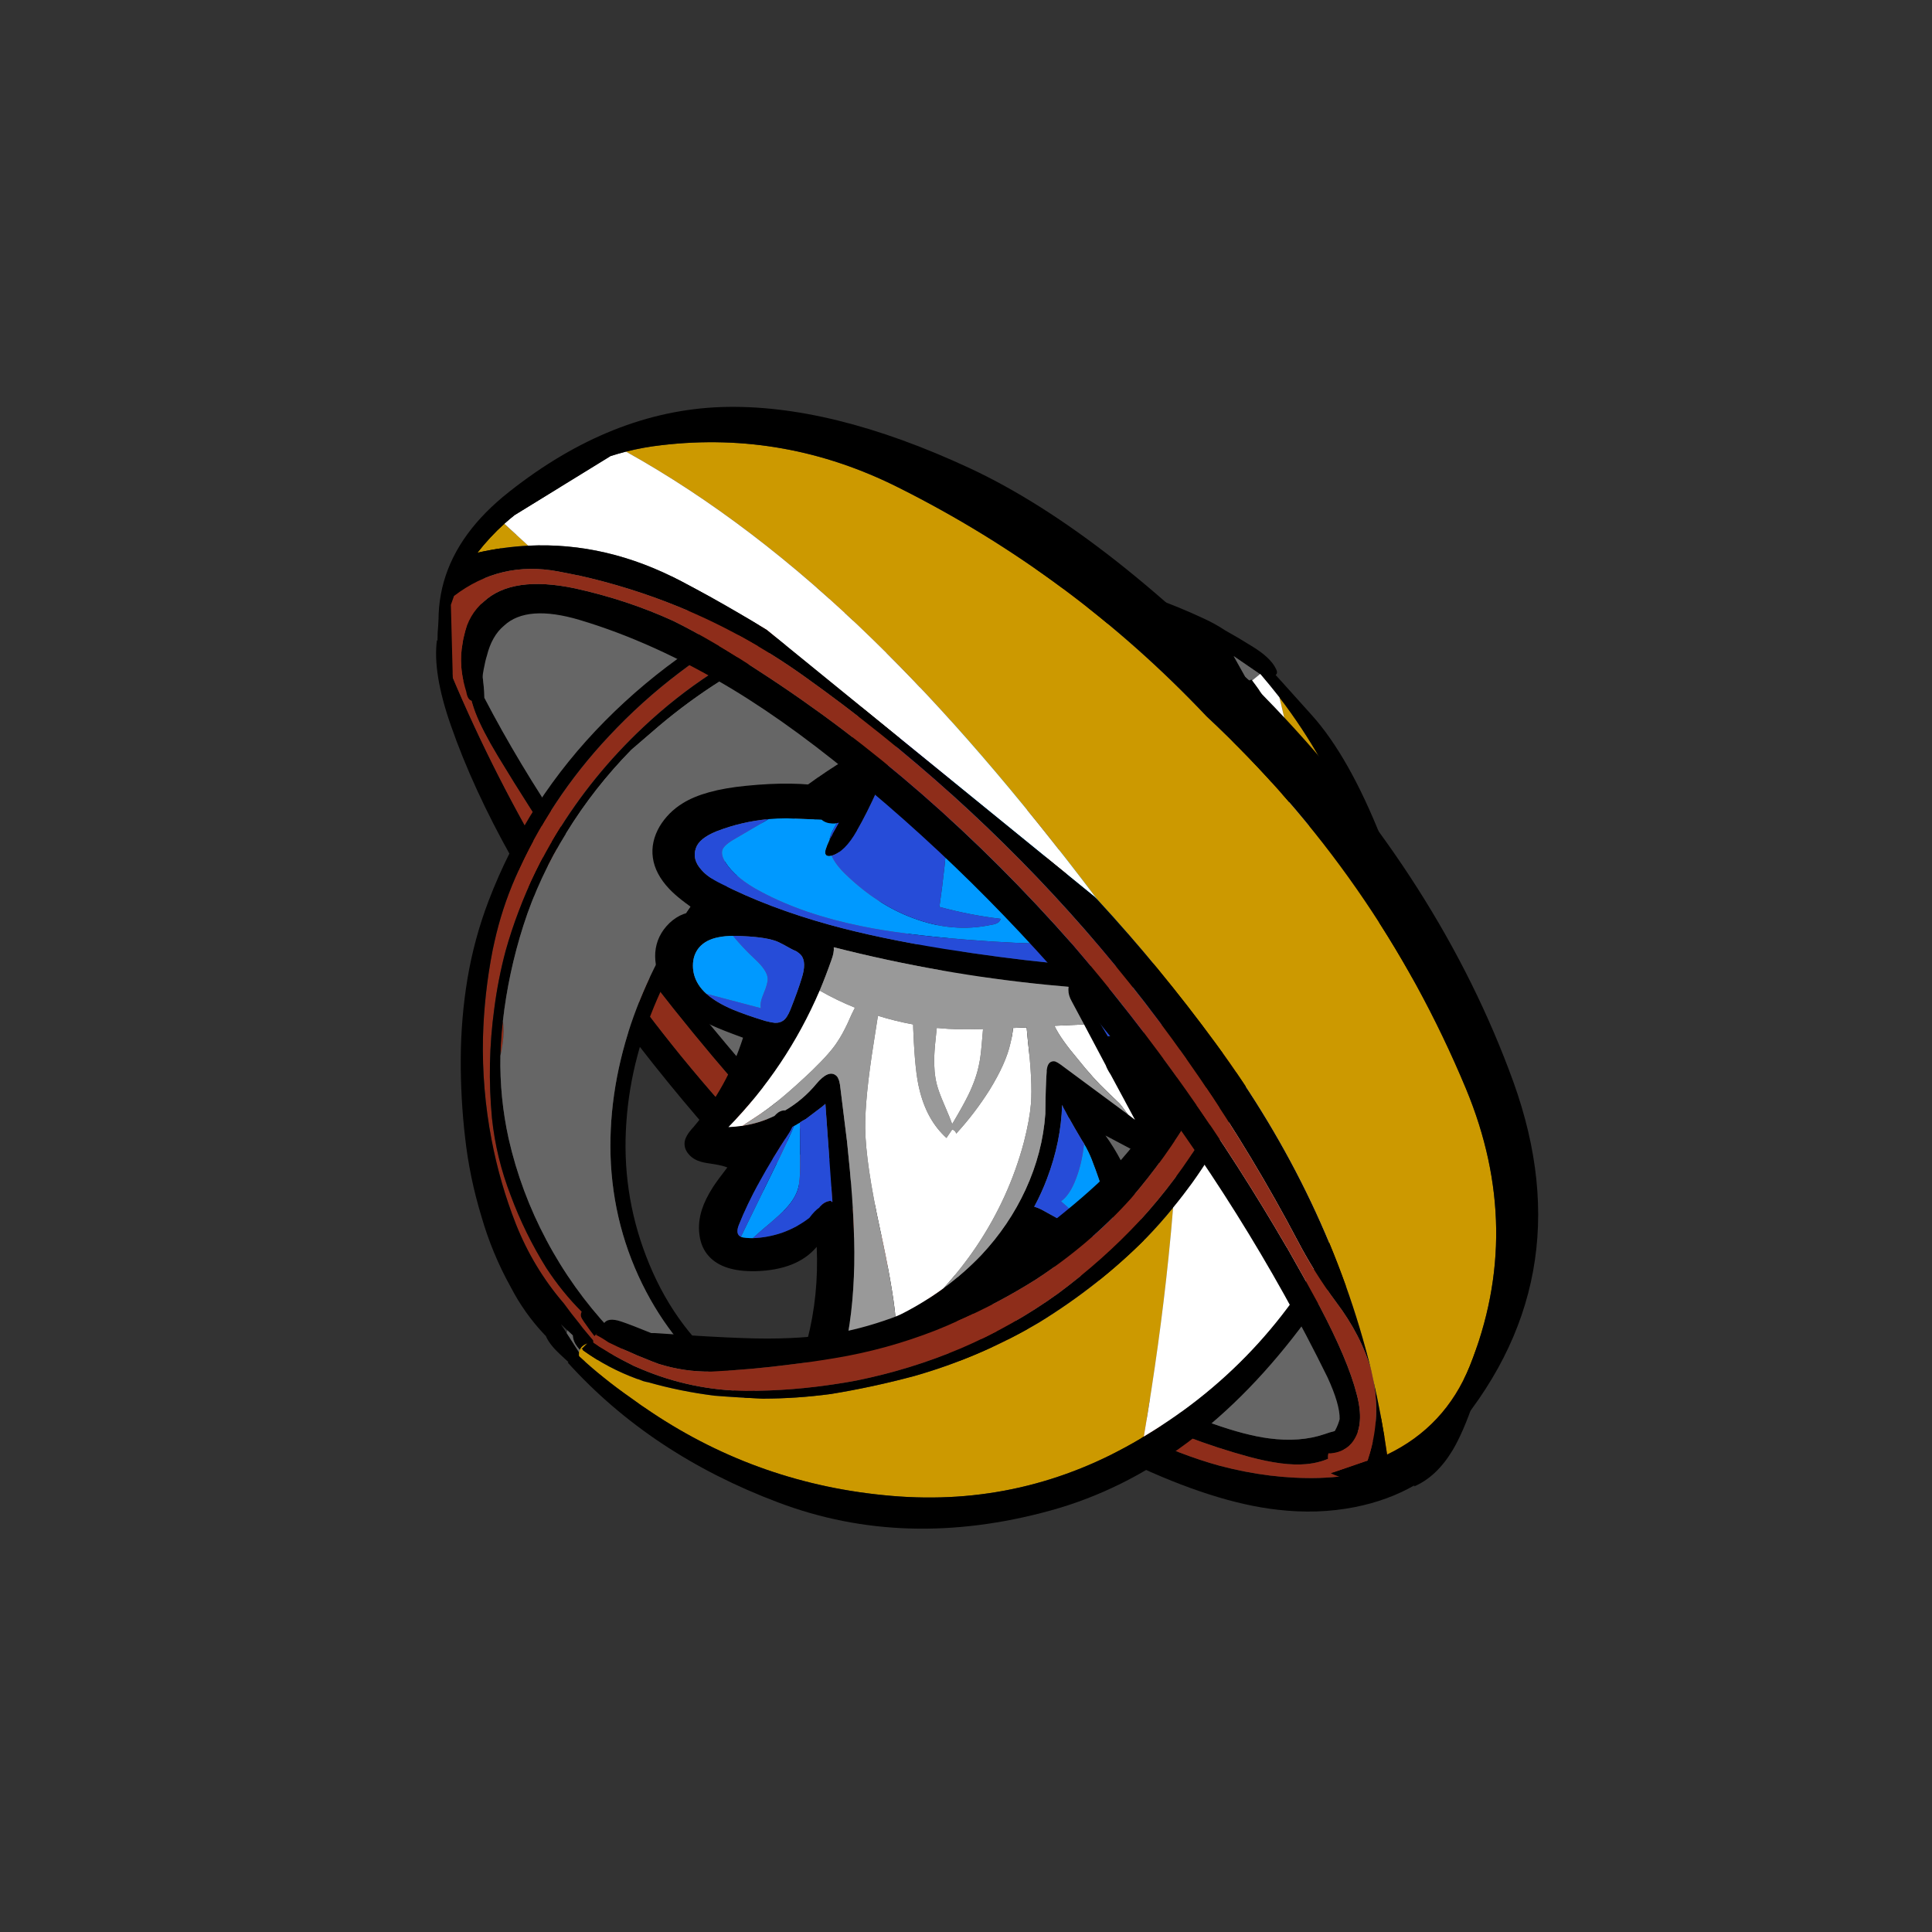 
<svg xmlns="http://www.w3.org/2000/svg" version="1.1" xmlns:xlink="http://www.w3.org/1999/xlink" preserveAspectRatio="none" x="0px" y="0px" width="250px" height="250px" viewBox="0 0 250 250">
<rect x="0" y="0" width="250" height="250" fill="#333333" stroke="none"/>
<defs>
<g id="orbital_back_3_Layer0_0_FILL">
<path fill="#000000" stroke="none" d="
M 94.7 18.45
Q 91.45 11.7 87.85 8.95 87.9 9.05 87.9 9.1 84.65 5.85 80.3 4.05 74.6 1.7 69 2.7 63.2 3.75 59.05 8.25 54.75 12.8 54.5 18.55 54.4 21.3 55.35 24.8 55.7 26.05 57.3 30.85 68.2 62.25 67.4 99.25 66.65 132.5 56.6 168.25 55.7 171.7 55.6 173.6 55.45 176.6 56.9 178.45 57.6 179.4 58.85 180.15 59.5 180.55 61.15 181.35 65.4 183.45 68.2 184.15 72.3 185.15 75.35 183.9
L 75.15 183.85
Q 79.2 182.75 83 180.2 87.25 177.35 90.65 173.05 96 166.35 100.25 154.45 114.55 113.85 106.45 60.4 102.65 34.85 94.7 18.45
M 91.15 19.65
Q 89.9 16.85 88.05 15.2 86 12.75 83 9.7 82.5 9.2 82.05 8.7 85.8 10.55 89.65 13.75 89.75 13.7 89.8 13.7 101.2 41.7 104.35 72.3 107.7 105.5 100.9 137.65 97.45 153.7 92 163.25 88.4 169.45 83.6 174 78.35 178.9 72.25 181.25 71.05 181.7 70.6 182.3
L 63.5 179.8
Q 61.55 179.1 60.55 178.55 59.05 177.65 58.45 176.35 58.05 175.45 58.05 174.3 59.5 175.1 61.5 175.65 62.85 175.95 65.3 176.3 69.4 176.9 71.5 176.65 75.2 176.2 77.05 174 77.25 173.9 77.25 173.7 78.65 173.75 80.1 173.3 81.95 172.75 83.55 171.4 85.85 169.5 88.3 165.25 97.05 150 100.35 129.8 103.1 113.15 102.35 91.85 101.25 58.75 93.15 25.9 92.15 21.9 91.15 19.65
M 87.7 17.75
Q 88.3 18.5 88.85 19.05 91.85 28.55 94 39.65 96.2 50.7 97.85 65.35 101 93.5 99.7 112.75 97.95 138.75 88.6 158.6 86.6 162.8 84.65 165.35 82.05 168.75 78.9 170.3 76.1 171.6 76.1 173 75.95 173.05 75.65 173.15 72.15 174.8 67.45 174.3 63.95 173.9 59.35 172.25 58.85 172.05 58.5 172 58.65 171.4 58.9 170.65 68.45 141.75 70.55 111.6 72.75 81 67.1 51.65 65 40.75 62.2 33.55 59.25 25.8 58.85 24.2 57.4 18.8 58.85 14.85 60.35 10.75 64.65 8.35 68.75 6.05 73.45 6.35 74.8 6.4 76.15 6.7 82.65 11.35 87.7 17.75 Z"/>

<path fill="#666666" stroke="none" d="
M 88.85 19.05
Q 88.3 18.5 87.7 17.75 82.65 11.35 76.15 6.7 74.8 6.4 73.45 6.35 68.75 6.05 64.65 8.35 60.35 10.75 58.85 14.85 57.4 18.8 58.85 24.2 59.25 25.8 62.2 33.55 65 40.75 67.1 51.65 72.75 81 70.55 111.6 68.45 141.75 58.9 170.65 58.65 171.4 58.5 172 58.85 172.05 59.35 172.25 63.95 173.9 67.45 174.3 72.15 174.8 75.65 173.15 75.95 173.05 76.1 173 76.1 171.6 78.9 170.3 82.05 168.75 84.65 165.35 86.6 162.8 88.6 158.6 97.95 138.75 99.7 112.75 101 93.5 97.85 65.35 96.2 50.7 94 39.65 91.85 28.55 88.85 19.05 Z"/>

<path fill="#8E2D1A" stroke="none" d="
M 88.05 15.2
Q 89.9 16.85 91.15 19.65 92.15 21.9 93.15 25.9 101.25 58.75 102.35 91.85 103.1 113.15 100.35 129.8 97.05 150 88.3 165.25 85.85 169.5 83.55 171.4 81.95 172.75 80.1 173.3 78.65 173.75 77.25 173.7 77.25 173.9 77.05 174 75.2 176.2 71.5 176.65 69.4 176.9 65.3 176.3 62.85 175.95 61.5 175.65 59.5 175.1 58.05 174.3 58.05 175.45 58.45 176.35 59.05 177.65 60.55 178.55 61.55 179.1 63.5 179.8
L 70.6 182.3
Q 71.05 181.7 72.25 181.25 78.35 178.9 83.6 174 88.4 169.45 92 163.25 97.45 153.7 100.9 137.65 107.7 105.5 104.35 72.3 101.2 41.7 89.8 13.7 89.75 13.7 89.65 13.75 85.8 10.55 82.05 8.7 82.5 9.2 83 9.7 86 12.75 88.05 15.2 Z"/>
</g>

<g id="orbital_back_0_Layer0_0_FILL">
<path fill="#8E2D1A" stroke="none" d="
M 26.55 147.8
Q 26.39 147.661 25.85 147.25 26.446 148.022 27.05 148.75 28.511 150.494 30.05 152.1 29.75 151.633 29.5 151.25 27.95 149 26.55 147.8
M 81.55 10.45
Q 82.25 10 82.35 9.05 82.41 8.511 82.25 8.05 82.15 7.73 81.95 7.45 81.726 7.107 81.35 6.8 81.167 7.15 80.6 7.15 80.3 7.15 79.65 6.9 79.6 6.9 79.5 6.9 79.2 7.25 78.35 7.25
L 74.9 7.2
Q 74.056 7.277 73.2 7.35 71.485 7.563 69.75 7.8 66.883 8.241 64.05 8.85 57.25 10.15 51 13.05 43.45 16.45 36.85 21.75 29.15 27.8 22.95 35.4 17.7 41.8 13.65 48.95 9.75 55.8 7.05 63.4 4.45 70.8 3.4 78.7 2.2 87.35 2.5 96.2 3 112.25 8.75 126.9 11.032 132.716 14.4 138 14.79 138.635 15.2 139.25 19.8 146.1 25.4 152 31.95 158.85 39.9 164.25 46.7 168.85 54.05 172.05 62.05 175.5 70.65 176.15 72.98 176.519 75.3 176.75 75.867 176.845 76.4 176.9 78.563 177.115 80.75 177.25 80.799 177.247 80.85 177.25 81.55 177.25 81.9 177.4 82.108 177.483 82.25 177.6 82.303 177.618 82.35 177.6 83.2 177.25 83.7 176.65 83.82 176.486 83.9 176.3 84.131 175.84 83.9 175.4 83.886 175.459 83.85 175.5 83.2 176.15 82.1 176.3 80.7 176.6 78.85 176.4 77.85 176.3 75.65 175.9 75 175.8 74.6 175.6 74.15 175.25 74.1 174.9 68.95 174.9 63.7 173.8 56.4 172.1 49.65 169 42.85 166 37.1 161.35 29.25 154.85 23.1 146.75 19.765 142.429 17.05 137.75 15.146 134.37 13.55 130.8 10.3 123.6 8.45 116 5.4 103.6 5.8 90.55 6.3 74.2 12.4 59.15 15.4 51.85 19.65 45.1 24.8 36.95 31.5 30.05 42.1 19.1 56.05 12.9 62.8 9.85 70.2 9.1 71.547 8.925 72.9 8.8 75.415 8.6 77.95 8.6 79.25 9 80.6 9.45
L 80.3 10.75
Q 81.176 10.712 81.55 10.45 Z"/>

<path fill="#000000" stroke="none" d="
M 80.3 10.9
L 80.3 10.75 80.6 9.45
Q 79.25 9 77.95 8.6 75.415 8.6 72.9 8.8 71.547 8.925 70.2 9.1 62.8 9.85 56.05 12.9 42.1 19.1 31.5 30.05 24.8 36.95 19.65 45.1 15.4 51.85 12.4 59.15 6.3 74.2 5.8 90.55 5.4 103.6 8.45 116 10.3 123.6 13.55 130.8 15.146 134.37 17.05 137.75 19.765 142.429 23.1 146.75 29.25 154.85 37.1 161.35 42.85 166 49.65 169 56.4 172.1 63.7 173.8 68.95 174.9 74.1 174.9 74.15 175.25 74.6 175.6 75 175.8 75.65 175.9 77.85 176.3 78.85 176.4 80.7 176.6 82.1 176.3 83.2 176.15 83.85 175.5 83.886 175.459 83.9 175.4 84.205 175.049 84.25 174.6 84.3 174.05 83.95 173.7 83.55 173.2 82.6 173.3
L 81.25 173.65
Q 80.9 173.75 80.4 173.8
L 80.15 173.5
Q 69.85 173.15 60.1 170.15 50.45 167.2 41.95 161.85 35.414 157.673 30.05 152.1 28.511 150.494 27.05 148.75 26.446 148.022 25.85 147.25 20.258 140.244 16.05 132.1 11.75 123.75 9.55 114.35 7.3 104.95 7.2 95.05 7.45 91.7 7.7 88.4 8.9 74.05 14 60.6 17.75 50.8 23.75 42.2 30.3 32.8 38.95 25.45 43.75 21.35 49.25 18.3 54.95 15.2 61.15 13.35 64.2 12.4 67.35 11.85 73.85 10.7 80.3 10.9
M 81.35 6.8
Q 81.421 6.745 81.45 6.65 81.65 6.25 81.3 5.7 80.75 5.1 78.9 5.1 78.95 5.35 78.6 5.35
L 77.85 5.4 73.6 4.2 79.75 3.05 83.3 2.45
Q 82.05 2.1 80.75 1.85 80.85 1.85 80.9 1.8 81.55 1.6 81.55 1.15 81.6 0.6 80.8 0.35 78.6 -0.45 74.6 0.55 71.75 1.2 69.15 1.95 66.9 2.4 64.65 3.25 55.3 6.65 46.65 11.8 38.1 16.8 30.7 23.4 23.2 30.2 17.2 38.4 11.35 46.45 7.5 55.6 3.6 64.75 1.8 74.6 -0.05 84.6 0 94.75 0.05 104.85 2.1 114.55 4.2 124.3 8.3 133.45 11.35 140.25 15.7 146.35 20 152.35 25.25 157.65 30.5 162.95 36.2 167.45 41.9 172 48.45 175.5 54.75 179 61.6 180.95 66.8 182.6 72.2 182.75 72.35 182.75 72.55 182.75 73.55 183.15 74.85 183.25 75.85 183.35 77.8 183.25 79.75 183.15 80.7 183.2 81.9 183.3 82.3 183.15 82.7 183 82.95 182.6 83.2 182.2 83 181.85 82.8 181.55 82.2 181.35 82.3 181.35 82.4 181.3
L 82.05 181.2 74.9 179.65 73 179.25 74.65 179.2 76 179.15
Q 76.85 179.9 78.05 180.05 79.15 180.2 80.55 180 81.95 179.8 82.35 179.3 82.7 178.85 82.55 178.2 82.463 177.85 82.25 177.6 82.108 177.483 81.9 177.4 81.55 177.25 80.85 177.25 80.799 177.247 80.75 177.25 78.563 177.115 76.4 176.9 75.867 176.845 75.3 176.75 72.98 176.519 70.65 176.15 62.05 175.5 54.05 172.05 46.7 168.85 39.9 164.25 31.95 158.85 25.4 152 19.8 146.1 15.2 139.25 14.79 138.635 14.4 138 11.032 132.716 8.75 126.9 3 112.25 2.5 96.2 2.2 87.35 3.4 78.7 4.45 70.8 7.05 63.4 9.75 55.8 13.65 48.95 17.7 41.8 22.95 35.4 29.15 27.8 36.85 21.75 43.45 16.45 51 13.05 57.25 10.15 64.05 8.85 66.883 8.241 69.75 7.8 71.485 7.563 73.2 7.35 74.056 7.277 74.9 7.2
L 78.35 7.25
Q 79.2 7.25 79.5 6.9 79.6 6.9 79.65 6.9 80.3 7.15 80.6 7.15 81.167 7.15 81.35 6.8
M 103.8 15.6
Q 104.871 15.591 105.95 15.6 104.336 12.752 98.9 12.95 98.601 12.98 98.3 13 82.7 14.05 68.65 22.85 54.95 31.45 46.3 45.05 38 58.15 35.15 74.4 32.4 89.95 35.05 105.95 37.3 119.45 43 131 49.15 143.3 58.6 151.8 68.65 160.75 81.5 164.35 93.501 167.664 104.7 165.3 106.005 165.05 107.3 164.7 109.019 164.19 109.9 163.45 110.715 162.81 110.9 162 103.5 163.2 99.75 163.55 87.45 164.7 75.25 159.25 63.55 154.05 55.1 144.25 47.1 135.05 42.5 122.6 38.25 111.05 37.4 97.9 36.85 89.3 37.65 81.35 39.35 63.6 46.95 49.95 55.65 34.3 71.85 24.85 87.029 16.015 103.8 15.6 Z"/>

<path fill="#666666" stroke="none" d="
M 103.8 15.6
Q 103.943 15.673 104.05 15.7 105.1 16.05 105.9 15.7 106.35 15.5 106.6 15.1 106.85 14.65 106.8 14.2 106.75 13.5 105.7 12.75
L 103.25 10.95
Q 101.95 9.95 101.35 9.65 100.1 8.85 98.45 8.2 94.4 6.45 89.55 5 84.335 3.479 79.75 3.05
L 73.6 4.2 77.85 5.4 78.6 5.35
Q 78.95 5.35 78.9 5.1 80.75 5.1 81.3 5.7 81.65 6.25 81.45 6.65 81.421 6.745 81.35 6.8 81.726 7.107 81.95 7.45 82.15 7.73 82.25 8.05 82.41 8.511 82.35 9.05 82.25 10 81.55 10.45 81.176 10.712 80.3 10.75
L 80.3 10.9
Q 73.85 10.7 67.35 11.85 64.2 12.4 61.15 13.35 54.95 15.2 49.25 18.3 43.75 21.35 38.95 25.45 30.3 32.8 23.75 42.2 17.75 50.8 14 60.6 8.9 74.05 7.7 88.4 7.45 91.7 7.2 95.05 7.3 104.95 9.55 114.35 11.75 123.75 16.05 132.1 20.258 140.244 25.85 147.25 26.39 147.661 26.55 147.8 27.95 149 29.5 151.25 29.75 151.633 30.05 152.1 35.414 157.673 41.95 161.85 50.45 167.2 60.1 170.15 69.85 173.15 80.15 173.5
L 80.4 173.8
Q 80.9 173.75 81.25 173.65
L 82.6 173.3
Q 83.55 173.2 83.95 173.7 84.3 174.05 84.25 174.6 84.205 175.049 83.9 175.4 84.131 175.84 83.9 176.3 83.82 176.486 83.7 176.65 83.2 177.25 82.35 177.6 82.303 177.618 82.25 177.6 82.463 177.85 82.55 178.2 82.7 178.85 82.35 179.3 81.95 179.8 80.55 180 79.15 180.2 78.05 180.05 76.85 179.9 76 179.15
L 74.65 179.2
Q 74.755 179.422 74.9 179.65
L 82.05 181.2
Q 85.634 180.512 87 180.15 97.4 177.4 105.65 171 108.25 169 109.65 167.1 110.7 165.7 110.5 164.55 110.359 163.871 109.9 163.45 109.019 164.19 107.3 164.7 106.005 165.05 104.7 165.3 93.501 167.664 81.5 164.35 68.65 160.75 58.6 151.8 49.15 143.3 43 131 37.3 119.45 35.05 105.95 32.4 89.95 35.15 74.4 38 58.15 46.3 45.05 54.95 31.45 68.65 22.85 82.7 14.05 98.3 13 98.601 12.98 98.9 12.95 104.336 12.752 105.95 15.6 104.871 15.591 103.8 15.6 Z"/>
</g>

<g id="Wizard_0_Layer0_0_FILL">
<path fill="#000000" stroke="none" d="
M 88.8 31.35
Q 88.95 30.2 87.5 28.55 83.5 24.3 75.6 17.95
L 66.45 10.4
Q 63.55 8.1 62.6 7.45 62.15 7.15 59.95 5.75 58.35 4.7 57.4 3.9 56.8 3.4 55.75 2.35 54.75 1.45 53.95 0.95 52.95 0.25 51.85 0.05 50.6 -0.15 49.65 0.3 48.35 0.9 47.1 3.45
L 44 9.55
Q 39.05 19.15 37.5 24.6 36.15 29.25 35.7 30.3 34.75 32.45 32.5 35.35 32.35 35.55 32.2 35.75 26.25 34.65 17.3 35.55 9.6 36.3 5.65 38.75 2.95 40.4 1.35 43.05 -0.3 45.9 0.1 48.8 0.5 51.8 3.15 54.6 4.95 56.5 8.6 58.9 5.65 58.55 3.15 60.9 0.8 63.2 0.55 66.3 0.35 69.2 1.9 72.1 3.35 74.7 5.85 76.7 8 78.4 11.05 79.8 12.9 80.65 16.75 82.05 13.85 91.15 7.6 98.55 6 100.25 5.95 101.5 5.9 102.7 6.85 103.7 7.7 104.6 9 104.95 9.65 105.15 11.45 105.4 13 105.65 13.85 106 11.95 108.45 11.15 109.7 9.75 111.9 9.15 113.8 8.4 116.15 8.7 118.4 9 120.85 10.5 122.45 13.1 125.25 19 125.15 26.75 124.95 30.35 120.65 30.75 129.6 28.6 137.9 27.6 141.9 29.4 143 30.3 143.6 32.6 143.2 39.15 141.95 42.65 140.95 48.1 139.4 52.1 137.1 57.05 134.25 61.85 128.95 64.2 126.4 67.95 121.5 68.3 121.6 68.8 121.75 69.8 122.05 71.15 122.8
L 73.45 124
Q 76.25 125.4 82.75 126.85 84.75 127.25 85.9 127.25 87.6 127.2 88.75 126.45 91.05 124.8 90.75 120.05 90.05 109.05 83.65 100.1
L 90.65 103.8
Q 93.3 105.3 94.7 104.3 95.8 103.5 95.7 101.2 95.45 94.5 91.25 89.45 90.3 88.3 90.65 87.65 90.8 87.2 91.85 86.85 97.35 85.15 99.95 82.15 101.6 80.3 102.15 77.95 102.7 75.45 101.8 73.4 104.75 71.65 106.15 70.35 108.3 68.4 108.75 66.1 109.45 62.65 105.95 57.65 103.85 54.7 101.95 52.9 99.05 50.15 94.5 48.1 91.6 46.8 86 45.05
L 77.05 42.15
Q 76.95 42 76.9 41.9 74.25 37.25 72.55 31.95
L 84 33.35
Q 85.95 33.55 86.9 33.3 88.65 32.85 88.8 31.35
M 99.95 60.8
Q 100.1 61 100.25 61.2 100.6 61.55 100.9 61.95 102.4 63.8 101.8 65.05 101.45 65.75 99.95 66.4 98.05 67.1 96 67.65 95.9 67.65 95.8 67.7 91.65 68.65 86.8 68.85 81.5 69.05 73.25 68.2 64.7 67.35 53.85 65.65 41.75 63.7 32.7 61.2 21.5 58.1 12.65 53.6 10.2 52.4 9.1 51.1 7.3 49.15 8.05 47.05 8.65 45.25 11.85 43.95 16.5 42.15 21.45 41.7 23.1 41.55 24.8 41.55 28.2 41.7 29.9 41.75 30.6 41.75 31.25 41.8 32 42.45 33.15 42.5 33.6 42.55 34.05 42.45 34.25 42.4 34.45 42.35 34 43.15 33.3 44.4 33.25 44.5 33.25 44.55 33.1 44.8 33 45
L 32.9 45.15
Q 32.8 45.35 32.7 45.6
L 32.7 45.55
Q 32.25 46.5 32 47.3 31.8 48 32.05 48.3 32.35 48.65 33.1 48.45 35.55 47.75 37.75 43.85 39.6 40.65 41.55 36.3 42.45 34.35 44.9 28.5
L 53.1 8.45
Q 58.45 12.65 64 16.65 70.1 21 76.5 25.05 77.3 25.7 78.05 26.3
L 68.7 24.6
Q 66.25 24.2 65.45 25.1 64.7 25.85 64.95 27.15 65.1 28.05 65.8 29.5 66.75 31.55 67.7 34.9 69.1 39.8 69.3 40.4 70.15 43.25 72.4 48.25
L 74.65 53.4
Q 74.95 54.15 75.4 54.55 76 55.05 76.5 54.75 77.25 54.4 76.8 52.8
L 74.9 46.75
Q 75.8 47.4 76.65 47.15 85.95 51 87.5 51.8
L 87.55 51.8
Q 88.6 52.3 89.6 52.9 96.05 56.4 99.95 60.8
M 86.45 72.9
Q 88.8 72.8 91.05 72.6 93.35 73.3 95.65 74.5 96.75 75.05 96.85 75.7 97 76.2 96.55 77.05 96.55 77.1 96.5 77.15 95.5 78.85 93.5 79.95 91.7 80.95 89.5 81.25 88.8 81.35 86.2 81.55 85 81.65 84.1 81.8 81.4 77.2 78.4 72.75 81.95 72.95 84.9 72.95 85.7 72.95 86.45 72.9
M 89.1 97.2
L 87.85 96.25 75.35 87
Q 74.8 86.6 74.4 86.45 74.25 86.4 74.15 86.4 73.9 86.4 73.75 86.45 72.9 86.7 72.8 88.25 72.6 90.85 72.55 96.1 72.05 103.25 68.9 110.1 65.85 116.7 60.75 122.15 57.55 125.5 53.75 128.3 49.65 131.3 44.9 133.6 40.75 135.6 36.15 137.1 36.1 137.1 36.05 137.1 36.05 136.95 36.1 136.85 37.5 128.9 37.25 119.2 37.1 112 35.95 101.25
L 34.65 90.75
Q 34.55 90.05 34.35 89.65 34.2 89.25 33.95 89.05 32.55 87.85 30.25 90.6 27.85 93.5 24.55 95.45 23.85 95.45 23.25 95.85 22.9 96.1 22.55 96.5 19.7 97.85 16.7 98.3 15.4 98.5 14.05 98.55 24.8 87.55 30.9 73.35 32.05 70.6 33.05 67.75 33.6 66.3 33.5 65.35 53.15 70.35 73 72.3 75 72.5 76.85 72.65 76.8 72.9 76.8 73.2 76.8 74.25 77.4 75.3
L 79.7 79.6 83.65 87.05
Q 83.7 87.1 83.7 87.15 84 87.95 84.6 88.85
L 89.1 97.2
M 27.45 66.8
Q 28.55 68.1 27.55 71.15 26.85 73.45 25.5 76.85 24.85 78.45 24.15 78.9 23.5 79.35 22.6 79.3 22 79.25 20.85 78.95 17.25 77.85 14.85 76.85 11.793 75.549 10 73.95 9.077 73.127 8.5 72.2 7.5 70.6 7.5 68.75 7.5 66.8 8.6 65.45 9.85 63.95 12.25 63.5 13.329 63.271 14.9 63.25 15.731 63.248 16.7 63.3 21.35 63.5 23.3 64.4 24.05 64.75 25.55 65.6 25.9 65.8 26.6 66.1 27.15 66.45 27.45 66.8
M 25.9 98.5
Q 26 98.4 26.15 98.35 26.7 98.05 27.25 97.75
L 27.25 97.7
Q 27.75 97.35 28.35 97.05
L 31.45 94.7
Q 31.5 94.65 31.55 94.6 31.65 94.5 31.8 94.4 31.9 94.3 31.95 94.25
L 33.25 112.35 33.15 112.35
Q 32.95 112.25 33.05 112.15 31.8 112.2 30.9 113.3 30.85 113.35 30.85 113.4 30 113.95 29 115.3 26.75 117.05 23.95 118.05 21.3 118.95 18.55 119.05 17.95 119.05 17.35 119 16.7 118.95 16.35 118.8 16.2 118.7 16.1 118.65 16.05 118.6 16 118.55
L 15.95 118.5
Q 15.45 117.9 16 116.55 18.85 109.35 25.3 99.55 25.65 99 25.85 98.5
L 25.9 98.5
M 76.8 96.7
Q 76.9 96.85 77 97 77.8 98.45 79.25 100.9 79.45 101.25 79.7 101.6
L 79.7 101.65
Q 79.9 102 80.1 102.35 80.9 103.85 81.4 105.3 82.2 107.3 83.5 111.4 85 114.95 85.25 116.2 85.8 118.15 84.95 119.35 83.8 119.4 82.5 119.1 81.7 118.9 80.85 118.6 79.45 118.05 77.05 116.65
L 72.35 114.05
Q 71.3 113.45 70.5 113.25 71.85 110.75 72.85 108.1 75.45 101.25 75.65 94.45 75.8 94.9 76.25 95.65 76.5 96.1 76.8 96.7
M 73.1 118.5
Q 73.6 118.75 73.95 119 73.55 118.8 73.15 118.6 73.15 118.55 73.1 118.5 Z"/>

<path fill="#0099FF" stroke="none" d="
M 80.1 102.35
Q 79.9 102 79.7 101.65 79.3 105.3 78.2 108.1 77.1 111.05 75.45 112.25 77.4 113.85 81.65 118.25 82.05 118.7 82.5 119.1 83.8 119.4 84.95 119.35 85.8 118.15 85.25 116.2 85 114.95 83.5 111.4 82.2 107.3 81.4 105.3 80.9 103.85 80.1 102.35
M 27.25 97.75
Q 26.7 98.05 26.15 98.35 25.15 100.75 23.5 104.15
L 16.35 118.8
Q 16.7 118.95 17.35 119 17.95 119.05 18.55 119.05 19.2 118.5 20.35 117.45 22.95 115.3 24.15 114.1 26.2 112.1 26.85 110.1 27.3 108.7 27.3 105.65
L 27.25 97.75
M 20.55 73.9
Q 21.35 72 21.3 71.15 21.25 69.65 18.9 67.5 16.753 65.501 14.9 63.25 13.329 63.271 12.25 63.5 9.85 63.95 8.6 65.45 7.5 66.8 7.5 68.75 7.5 70.6 8.5 72.2 9.077 73.127 10 73.95
L 20.05 76.6
Q 19.8 75.65 20.55 73.9
M 91.05 72.6
Q 88.8 72.8 86.45 72.9 85.7 72.95 84.9 72.95 85.25 74.05 85.8 76.35 91.2 77 96.55 77.05 97 76.2 96.85 75.7 96.75 75.05 95.65 74.5 93.35 73.3 91.05 72.6
M 95.8 67.7
Q 95.9 67.65 96 67.65 96 67.607 96 67.55 95.898 67.631 95.8 67.7
M 91.95 61.1
Q 93.3 59.25 91.2 56.1 89.55 53.7 87.5 51.8 85.95 51 76.65 47.15 75.8 47.4 74.9 46.75
L 76.8 52.8
Q 77.25 54.4 76.5 54.75 76 55.05 75.4 54.55 74.95 54.15 74.65 53.4
L 72.4 48.25
Q 70.15 43.25 69.3 40.4 69.1 39.8 67.7 34.9 66.75 31.55 65.8 29.5 65.1 28.05 64.95 27.15 64.7 25.85 65.45 25.1 66.25 24.2 68.7 24.6
L 78.05 26.3
Q 77.3 25.7 76.5 25.05 70.1 21 64 16.65
L 54.6 14.2
Q 54.25 16.15 54.5 18.9 54.65 20.45 55 23.6 55.15 26 55.15 28.45 55.15 42.95 53 57.9 58.7 59.45 64.3 60.1 64.1 61 62.6 61.2 55.5 62.75 48.1 59.95 41.6 57.55 35.8 52 33.85 50.15 33.1 48.45 32.35 48.65 32.05 48.3 31.8 48 32 47.3 32.25 46.5 32.7 45.55 32.85 44.75 33.25 43.9 33.45 43.55 34.05 42.45 33.6 42.55 33.15 42.5 32 42.45 31.25 41.8 30.6 41.75 29.9 41.75 28.2 41.7 24.8 41.55 23.1 41.55 21.45 41.7
L 14.8 45.6
Q 13.1 46.65 12.9 47.5 12.7 48.4 13.45 49.6 15.35 52.65 20.15 55.15 27.95 59.3 38.55 61.45 46 63 58 63.95 67.95 64.75 73.9 64.65 82.6 64.45 89.45 62.45 91.25 62 91.95 61.1 Z"/>

<path fill="#264CD8" stroke="none" d="
M 77 97
Q 76.9 96.85 76.8 96.7 76.5 96.1 76.25 95.65 75.8 94.9 75.65 94.45 75.45 101.25 72.85 108.1 71.85 110.75 70.5 113.25 71.3 113.45 72.35 114.05
L 77.05 116.65
Q 79.45 118.05 80.85 118.6 81.7 118.9 82.5 119.1 82.05 118.7 81.65 118.25 77.4 113.85 75.45 112.25 77.1 111.05 78.2 108.1 79.3 105.3 79.7 101.65
L 79.7 101.6
Q 79.45 101.25 79.25 100.9 77.8 98.45 77 97
M 27.25 97.7
L 27.25 97.75 27.3 105.65
Q 27.3 108.7 26.85 110.1 26.2 112.1 24.15 114.1 22.95 115.3 20.35 117.45 19.2 118.5 18.55 119.05 21.3 118.95 23.95 118.05 26.75 117.05 29 115.3 30 113.95 30.85 113.4 30.85 113.35 30.9 113.3 31.8 112.2 33.05 112.15 32.95 112.25 33.15 112.35
L 33.25 112.35 31.95 94.25
Q 31.9 94.3 31.8 94.4 31.65 94.5 31.55 94.6 31.5 94.65 31.45 94.7
L 28.35 97.05
Q 27.75 97.35 27.25 97.7
M 26.15 98.35
Q 26 98.4 25.9 98.5
L 25.85 98.5
Q 25.65 99 25.3 99.55 18.85 109.35 16 116.55 15.45 117.9 15.95 118.5
L 16 118.55
Q 16.05 118.6 16.1 118.65 16.2 118.7 16.35 118.8
L 23.5 104.15
Q 25.15 100.75 26.15 98.35
M 27.55 71.15
Q 28.55 68.1 27.45 66.8 27.15 66.45 26.6 66.1 25.9 65.8 25.55 65.6 24.05 64.75 23.3 64.4 21.35 63.5 16.7 63.3 15.731 63.248 14.9 63.25 16.753 65.501 18.9 67.5 21.25 69.65 21.3 71.15 21.35 72 20.55 73.9 19.8 75.65 20.05 76.6
L 10 73.95
Q 11.793 75.549 14.85 76.85 17.25 77.85 20.85 78.95 22 79.25 22.6 79.3 23.5 79.35 24.15 78.9 24.85 78.45 25.5 76.85 26.85 73.45 27.55 71.15
M 96.5 77.15
Q 96.55 77.1 96.55 77.05 91.2 77 85.8 76.35 85.25 74.05 84.9 72.95 81.95 72.95 78.4 72.75 81.4 77.2 84.1 81.8 85 81.65 86.2 81.55 88.8 81.35 89.5 81.25 91.7 80.95 93.5 79.95 95.5 78.85 96.5 77.15
M 34.45 42.35
Q 34.25 42.4 34.05 42.45 33.45 43.55 33.25 43.9 32.85 44.75 32.7 45.55
L 32.7 45.6
Q 32.8 45.35 32.9 45.15
L 33 45
Q 33.1 44.8 33.25 44.55 33.25 44.5 33.3 44.4 34 43.15 34.45 42.35
M 55 23.6
Q 54.65 20.45 54.5 18.9 54.25 16.15 54.6 14.2
L 64 16.65
Q 58.45 12.65 53.1 8.45
L 44.9 28.5
Q 42.45 34.35 41.55 36.3 39.6 40.65 37.75 43.85 35.55 47.75 33.1 48.45 33.85 50.15 35.8 52 41.6 57.55 48.1 59.95 55.5 62.75 62.6 61.2 64.1 61 64.3 60.1 58.7 59.45 53 57.9 55.15 42.95 55.15 28.45 55.15 26 55 23.6
M 100.25 61.2
Q 100.1 61 99.95 60.8 96.05 56.4 89.6 52.9 88.6 52.3 87.55 51.8
L 87.5 51.8
Q 89.55 53.7 91.2 56.1 93.3 59.25 91.95 61.1 91.25 62 89.45 62.45 82.6 64.45 73.9 64.65 67.95 64.75 58 63.95 46 63 38.55 61.45 27.95 59.3 20.15 55.15 15.35 52.65 13.45 49.6 12.7 48.4 12.9 47.5 13.1 46.65 14.8 45.6
L 21.45 41.7
Q 16.5 42.15 11.85 43.95 8.65 45.25 8.05 47.05 7.3 49.15 9.1 51.1 10.2 52.4 12.65 53.6 21.5 58.1 32.7 61.2 41.75 63.7 53.85 65.65 64.7 67.35 73.25 68.2 81.5 69.05 86.8 68.85 91.65 68.65 95.8 67.7 95.898 67.631 96 67.55 96 67.607 96 67.65 98.05 67.1 99.95 66.4 101.45 65.75 101.8 65.05 102.4 63.8 100.9 61.95 100.6 61.55 100.25 61.2 Z"/>

<path fill="#FFFFFF" stroke="none" d="
M 36.15 137.1
L 36.1 136.85
Q 36.05 136.95 36.05 137.1 36.1 137.1 36.15 137.1
M 41.65 78
L 40.9 82.8
Q 39.25 93.1 39.3 98.75 39.4 105.3 42.05 117.45 44.3 127.7 44.9 133.6 49.65 131.3 53.75 128.3 57 124.75 59.75 120.7 65.85 111.65 68.6 101.3 69.65 97.2 69.9 94.2 70.2 90.1 69.35 82.85
L 69.1 80.15 66.6 80.25
Q 66.45 81.7 66.1 83.1 65.3 86.75 62.25 91.7 59.5 96.05 56.1 99.75 55.95 99.15 55.35 99
L 54.3 100.55
Q 50.65 97.25 49.3 91.55 48.5 88.4 48.2 81.15 48.15 80.35 48.15 79.6 44.85 79 41.65 78
M 14.05 98.55
Q 15.4 98.5 16.7 98.3 17.1 98 17.65 97.65
L 19.55 96.4
Q 23.35 93.95 29.55 88.05 32.95 84.75 34.2 82.75 35.05 81.5 36 79.5 36.85 77.55 37.4 76.5 34.05 75.15 30.9 73.35 24.8 87.55 14.05 98.55
M 56.75 80.5
Q 54.6 80.45 52.55 80.25 52.5 80.3 52.5 80.35 52.1 83.9 52.05 85.5 51.95 88.4 52.5 90.6 52.85 92 53.85 94.3 55 96.95 55.35 98 57.4 94.55 58.35 92.6 59.85 89.5 60.35 86.8 60.6 85.65 60.8 83.35
L 61.05 80.45
Q 57.982 80.546 56.75 80.5
M 87.85 96.25
L 89.1 97.2 84.6 88.85
Q 84 87.95 83.7 87.15 83.7 87.1 83.65 87.05
L 79.7 79.6 74.25 79.85
Q 74.3 79.95 74.35 80.1 75.5 82.4 78.55 86 81.5 89.7 83.8 91.85 85.9 93.85 86.3 94.25 86.65 94.65 87.55 95.9 87.7 96.1 87.85 96.25 Z"/>

<path fill="#999999" stroke="none" d="
M 87.85 96.25
Q 87.7 96.1 87.55 95.9 86.65 94.65 86.3 94.25 85.9 93.85 83.8 91.85 81.5 89.7 78.55 86 75.5 82.4 74.35 80.1 74.3 79.95 74.25 79.85
L 79.7 79.6 77.4 75.3
Q 76.8 74.25 76.8 73.2 76.8 72.9 76.85 72.65 75 72.5 73 72.3 53.15 70.35 33.5 65.35 33.6 66.3 33.05 67.75 32.05 70.6 30.9 73.35 34.05 75.15 37.4 76.5 36.85 77.55 36 79.5 35.05 81.5 34.2 82.75 32.95 84.75 29.55 88.05 23.35 93.95 19.55 96.4
L 17.65 97.65
Q 17.1 98 16.7 98.3 19.7 97.85 22.55 96.5 22.9 96.1 23.25 95.85 23.85 95.45 24.55 95.45 27.85 93.5 30.25 90.6 32.55 87.85 33.95 89.05 34.2 89.25 34.35 89.65 34.55 90.05 34.65 90.75
L 35.95 101.25
Q 37.1 112 37.25 119.2 37.5 128.9 36.1 136.85
L 36.15 137.1
Q 40.75 135.6 44.9 133.6 44.3 127.7 42.05 117.45 39.4 105.3 39.3 98.75 39.25 93.1 40.9 82.8
L 41.65 78
Q 44.85 79 48.15 79.6 48.15 80.35 48.2 81.15 48.5 88.4 49.3 91.55 50.65 97.25 54.3 100.55
L 55.35 99
Q 55.95 99.15 56.1 99.75 59.5 96.05 62.25 91.7 65.3 86.75 66.1 83.1 66.45 81.7 66.6 80.25
L 69.1 80.15 69.35 82.85
Q 70.2 90.1 69.9 94.2 69.65 97.2 68.6 101.3 65.85 111.65 59.75 120.7 57 124.75 53.75 128.3 57.55 125.5 60.75 122.15 65.85 116.7 68.9 110.1 72.05 103.25 72.55 96.1 72.6 90.85 72.8 88.25 72.9 86.7 73.75 86.45 73.9 86.4 74.15 86.4 74.25 86.4 74.4 86.45 74.8 86.6 75.35 87
L 87.85 96.25
M 52.55 80.25
Q 54.6 80.45 56.75 80.5 57.982 80.546 61.05 80.45
L 60.8 83.35
Q 60.6 85.65 60.35 86.8 59.85 89.5 58.35 92.6 57.4 94.55 55.35 98 55 96.95 53.85 94.3 52.85 92 52.5 90.6 51.95 88.4 52.05 85.5 52.1 83.9 52.5 80.35 52.5 80.3 52.55 80.25 Z"/>
</g>

<g id="orbital_0_Layer0_0_FILL">
<path fill="#CC9900" stroke="none" d="
M 13.95 176.35
Q 13.949 176.38 13.9 176.4 13.968 176.383 14 176.35
L 13.95 176.35
M 72 83.05
Q 72.39 86.748 72.45 90.5 72.5 102.9 69.5 115.5 66.35 127.75 60.2 138.8 56.25 145.65 51.65 152.05 47.75 157.15 43.45 161.45 40.1 164.55 36.7 167.45 31.688 171.348 26.3 174.35 25.916 174.62 25.5 174.85 25.005 175.095 24.5 175.3 24.475 175.338 24.45 175.35 19.194 177.79 13.6 178.7 13.505 178.643 13.4 178.6 13.353 178.626 13.3 178.65 13.272 178.705 13.25 178.75
L 13.25 177.25
Q 13.196 177.384 13.15 177.5 12.85 178.25 13.05 178.9 13.271 179.564 13.85 180 19.876 179.769 25.9 178.7 28.309 178.336 30.65 177.85 54.259 173.132 72.85 157.45 91.75 141.55 97.9 117.5 97.992 117.141 98.05 116.75 87.939 102.492 77.9 90.15 74.977 86.546 72 83.05
M 95.5 62.85
Q 95.042 61.574 94.55 60.3 86.45 39.2 69.25 24.75 47.402 6.294 19.25 2.55 33.739 11.393 48.7 21.05 56.45 26.05 60.75 29.1 67.25 33.7 72.15 37.95 78.8 43.65 86.2 51.95 89.356 55.461 95.5 62.85 Z"/>

<path fill="#000000" stroke="none" d="
M 48.95 32.1
Q 54.381 39.417 58.5 47.7 58.995 48.644 59.45 49.6 63.85 59.1 66.45 69.2 68.9 78.95 69.35 89.1 69.7 99.05 68.2 109.2 66.55 119.4 62.65 129.15 58.85 138.5 53.2 147 52.243 148.403 51.25 149.75 46.203 156.697 40.15 162.75 32.94 169.775 23.65 173.55 22.922 173.863 22.15 174.15 21.836 174.256 21.5 174.35 20.057 174.838 18.6 175.25 17.407 175.585 16.2 175.85 15.111 176.15 14 176.35 13.968 176.383 13.9 176.4 13.629 176.464 13.3 176.5 13.287 176.543 13.25 176.55
L 13.25 177.25 13.25 178.75
Q 13.272 178.705 13.3 178.65 13.353 178.626 13.4 178.6 13.505 178.643 13.6 178.7 19.194 177.79 24.45 175.35 24.475 175.338 24.5 175.3 25.005 175.095 25.5 174.85 25.916 174.62 26.3 174.35 31.688 171.348 36.7 167.45 40.1 164.55 43.45 161.45 47.75 157.15 51.65 152.05 56.25 145.65 60.2 138.8 66.35 127.75 69.5 115.5 72.5 102.9 72.45 90.5 72.39 86.748 72 83.05 70.854 71.224 66.55 59.95 60.4 43.7 49.25 30.45 41 20.6 31.35 12.5 27.7 9.5 23.6 7.3 20.028 5.219 16.4 4.4 15.508 4.181 14.55 4.05 14.056 3.972 13.5 3.9 13.383 3.91 13.25 3.9
L 13.2 5.65 13.2 5.65
Q 13.27 5.658 13.3 5.65 13.6 5.722 13.85 5.75 14.934 5.969 15.95 6.2 16.11 6.259 16.25 6.3 17.068 6.505 17.85 6.75 18.479 6.938 19.05 7.15 24.116 8.911 28.65 12.2 29.596 12.898 30.55 13.6 32.702 15.156 34.95 16.75 35.043 16.81 35.1 16.85 38.55 19.975 41.75 23.45 45.513 27.536 48.95 32.1
M 55.4 49.4
Q 53.956 46.287 52.35 43.25 47.134 33.599 40.15 25.05 31.219 14.167 18.85 8.35 18.555 8.239 18.25 8.1 17.015 7.606 15.75 7.25
L 15.75 7.25
Q 15.002 7.044 14.25 6.9 14.025 6.842 13.8 6.8 13.501 6.747 13.2 6.7
L 13.25 8.2
Q 13.286 8.206 13.3 8.2 13.31 8.256 13.3 8.3 13.151 8.93 13.35 9.55 13.24 10.017 13.35 10.5 13.6 11.6 14.9 12.35 15.6 12.75 17.35 13.35 17.691 13.456 18 13.55 19.333 14.259 21 15 22.731 15.767 23.95 16.35 33.443 22.015 41.6 35.2 50.9 50.05 55.8 66.75 58.5 75.9 58.95 83.35 59.3 89.15 58.4 97.9 57 112 54.1 122.25 50.4 135.15 43.75 144.35 39.75 149.85 32.85 156.25 28.9 159.95 20.75 167.05 20.48 167.307 20.25 167.55 16.439 169.155 14.85 169.95 12.4 171.15 12.85 172.6 12.969 173.021 13.25 173.3
L 13.25 174.6 13.25 175
Q 14.45 174.6 15.85 174.35 16.776 174.038 17.7 173.7 18.741 173.329 19.75 172.9 21.34 172.331 22.85 171.65 24.074 171.149 25.25 170.6 29.65 168.3 33.05 164.8 38.053 159.303 42.7 153.25 45.126 150.163 47.45 146.9 53.15 138.95 57.05 130 57.986 127.83 58.8 125.6 61.675 118.194 63.45 110.4 65.9 98.8 65.3 87.4 63.85 67.7 55.4 49.4
M 17.9 9.8
Q 17.55 9.9 16.55 9.7 14.747 9.115 14.2 8.4 16.267 8.823 18.3 9.6 18.124 9.75 17.9 9.8
M 94.55 60.3
Q 95.042 61.574 95.5 62.85 104.821 89.604 98.1 116.55 98.102 116.668 98.05 116.75 97.992 117.141 97.9 117.5 91.75 141.55 72.85 157.45 54.259 173.132 30.65 177.85 28.309 178.336 25.9 178.7 19.876 179.769 13.85 180 13.676 179.994 13.5 180
L 13.2 182.3
Q 36.048 183.451 58.9 173.1 81.756 162.798 95.5 138.65 109.25 114.501 104.05 80.35 98.883 46.253 82.4 30.2 65.972 14.145 51 7.65 36.085 1.204 25.85 0.65 15.654 0.099 13.25 0
L 13.25 1.95
Q 13.363 1.959 13.45 1.95 13.6 1.985 13.7 2 16.517 2.221 19.25 2.55 47.402 6.294 69.25 24.75 86.45 39.2 94.55 60.3 Z"/>

<path fill="#8E2D1A" stroke="none" d="
M 52.35 43.25
Q 53.956 46.287 55.4 49.4 63.85 67.7 65.3 87.4 65.9 98.8 63.45 110.4 61.675 118.194 58.8 125.6 57.986 127.83 57.05 130 53.15 138.95 47.45 146.9 45.126 150.163 42.7 153.25 38.053 159.303 33.05 164.8 29.65 168.3 25.25 170.6 24.074 171.149 22.85 171.65 21.34 172.331 19.75 172.9 18.741 173.329 17.7 173.7 16.776 174.038 15.85 174.35 14.45 174.6 13.25 175
L 13.25 174.6
Q 13.026 175.613 13.85 176.3
L 13.95 176.35 14 176.35
Q 15.111 176.15 16.2 175.85 17.407 175.585 18.6 175.25 20.057 174.838 21.5 174.35 21.836 174.256 22.15 174.15 22.922 173.863 23.65 173.55 32.94 169.775 40.15 162.75 46.203 156.697 51.25 149.75 52.243 148.403 53.2 147 58.85 138.5 62.65 129.15 66.55 119.4 68.2 109.2 69.7 99.05 69.35 89.1 68.9 78.95 66.45 69.2 63.85 59.1 59.45 49.6 58.995 48.644 58.5 47.7 54.381 39.417 48.95 32.1 45.513 27.536 41.75 23.45 38.55 19.975 35.1 16.85 35.043 16.81 34.95 16.75 32.702 15.156 30.55 13.6 29.596 12.898 28.65 12.2 24.116 8.911 19.05 7.15 18.479 6.938 17.85 6.75 17.068 6.505 16.25 6.3 16.11 6.259 15.95 6.2 14.934 5.969 13.85 5.75 13.795 6.335 13.8 6.8 14.025 6.842 14.25 6.9 15.002 7.044 15.75 7.25
L 15.75 7.25
Q 17.015 7.606 18.25 8.1 18.555 8.239 18.85 8.35 31.219 14.167 40.15 25.05 47.134 33.599 52.35 43.25
M 16.55 9.7
Q 17.55 9.9 17.9 9.8 18.124 9.75 18.3 9.6 16.267 8.823 14.2 8.4 14.747 9.115 16.55 9.7 Z"/>

<path fill="#FFFFFF" stroke="none" d="
M 95.5 62.85
Q 89.356 55.461 86.2 51.95 78.8 43.65 72.15 37.95 67.25 33.7 60.75 29.1 56.45 26.05 48.7 21.05 33.739 11.393 19.25 2.55 16.517 2.221 13.7 2
L 13.5 3.9
Q 14.056 3.972 14.55 4.05 15.508 4.181 16.4 4.4 20.028 5.219 23.6 7.3 27.7 9.5 31.35 12.5 41 20.6 49.25 30.45 60.4 43.7 66.55 59.95 70.854 71.224 72 83.05 74.977 86.546 77.9 90.15 87.939 102.492 98.05 116.75 98.102 116.668 98.1 116.55 104.821 89.604 95.5 62.85 Z"/>
</g>

<g id="orbital_3_Layer0_0_FILL">
<path fill="#CC9900" stroke="none" d="
M 2.6 168.55
L 1.95 167.55
Q -10.6 146.8 -14.5 121.25 -16.445 108.597 -16.95 96.05 -20.64 69.599 -20.35 49.7 -20.088 26.816 -14.7 7.9 -16.819 9.163 -18.8 10.75 -32 21.2 -37.4 37.5 -45.75 62.6 -45 89 -46.1 120.65 -34.15 149.65 -26.25 168.75 -7.9 176.6 0.25 180.05 8.5 177.15 5.35 172.95 2.6 168.55
M 3.7 7.55
Q 6.243 5.249 9.25 3.35 6.574 3.015 3.9 3.15 3.786 5.312 3.7 7.55 Z"/>

<path fill="#FFFFFF" stroke="none" d="
M 3.9 3.15
Q 3.011 3.197 2.1 3.3
L -12.8 6.85
Q -13.761 7.347 -14.7 7.9
L -14.7 7.9
Q -20.088 26.816 -20.35 49.7 -20.64 69.599 -16.95 96.05 -16.935 95.819 -16.95 95.55
L -11.1 38.5
Q -10.093 34.298 -8.9 30.1 -8.273 27.934 -7.6 25.75 -4.196 14.705 3.7 7.55 3.786 5.312 3.9 3.15 Z"/>

<path fill="#000000" stroke="none" d="
M 23.3 12.65
L 24.75 14.15
Q 17.95 -1.55 0.35 0.55 -17.2 2.6 -28.1 12.75 -38.95 22.9 -46.1 42.5 -53.2 62.05 -52.4 94.75 -51.6 127.4 -39.35 153.55 -27.05 179.65 1.15 181.45 12.4 182.3 15.7 173.55
L 15.25 173.75 10.95 175.85
Q 10.465 175.61 10 175.35 5.414 172.816 2.6 168.55 5.35 172.95 8.5 177.15 0.25 180.05 -7.9 176.6 -26.25 168.75 -34.15 149.65 -46.1 120.65 -45 89 -45.75 62.6 -37.4 37.5 -32 21.2 -18.8 10.75 -16.819 9.163 -14.7 7.9
L -14.7 7.9
Q -13.761 7.347 -12.8 6.85
L 2.1 3.3
Q 3.011 3.197 3.9 3.15 6.574 3.015 9.25 3.35 6.243 5.249 3.7 7.55 -4.196 14.705 -7.6 25.75 -8.273 27.934 -8.9 30.1 -10.093 34.298 -11.1 38.5
L -16.95 95.55
Q -16.935 95.819 -16.95 96.05 -16.445 108.597 -14.5 121.25 -10.6 146.8 1.95 167.55 -0.45 163.3 -1.25 157.55 -1.95 152.8 -3.4 148.15 -18.9 98.15 -10.25 46.6 -8.618 36.783 -4.85 27.8 -2.118 21.296 1.75 15.2 1.769 15.196 1.8 15.15 2.528 14.028 3.3 12.9 7.8 6.3 15.65 5.25
L 16.8 5.8 23.3 12.65
M 23.35 15.05
Q 23.132 14.663 22.9 14.3 22.365 13.467 21.75 12.75 20.675 11.5 19.35 10.6 18.918 10.266 18.45 10 16.022 8.438 13.35 8.65 8.05 8.85 3.3 16.15 -0.6 22.25 -3 28.7 -4.85 34.15 -6.4 41.7 -12.15 68.45 -10.25 98.15 -8.379 122.685 -1.75 147.65 -1.719 147.673 -1.75 147.7 -0.559 152.068 0.75 156.45 3.2 164.35 5.6 168.4 7.75 172.15 10.5 172.6 11.385 172.782 12.2 172.5 13.007 172.273 13.75 171.65 13.894 171.534 14 171.4 15.272 170.246 15 168.75 14.25 169.85 12.45 170.1 10.95 169.95 9.65 169.2 8.2 167.8 6.8 164 -1.35 140.1 -4.65 114.15 -7.75 88.45 -5.6 63.7 -4.55 50.8 -2.1 40.85 0.9 28.85 5.9 19.6 9.45 13.05 13.7 12.9 15.85 12.7 18.25 14.15 19.35 14.7 22.35 16.95 23.3 17.55 23.65 17.3 24.55 16.85 23.65 15.6 23.505 15.319 23.35 15.05 Z"/>

<path fill="#8E2D1A" stroke="none" d="
M 21.75 12.75
Q 22.365 13.467 22.9 14.3 23.047 13.916 23.15 13.3
L 23.3 12.65 16.8 5.8 15.65 5.25
Q 7.8 6.3 3.3 12.9 2.528 14.028 1.8 15.15 1.769 15.196 1.75 15.2 -2.118 21.296 -4.85 27.8 -8.618 36.783 -10.25 46.6 -18.9 98.15 -3.4 148.15 -1.95 152.8 -1.25 157.55 -0.45 163.3 1.95 167.55
L 2.6 168.55
Q 5.414 172.816 10 175.35 10.465 175.61 10.95 175.85
L 15.25 173.75
Q 15.304 173.344 15.05 172.75 14.602 171.651 14 171.4 13.894 171.534 13.75 171.65 13.007 172.273 12.2 172.5 11.385 172.782 10.5 172.6 7.75 172.15 5.6 168.4 3.2 164.35 0.75 156.45 -0.559 152.068 -1.75 147.7 -1.719 147.673 -1.75 147.65 -8.379 122.685 -10.25 98.15 -12.15 68.45 -6.4 41.7 -4.85 34.15 -3 28.7 -0.6 22.25 3.3 16.15 8.05 8.85 13.35 8.65 16.022 8.438 18.45 10 18.918 10.266 19.35 10.6 20.675 11.5 21.75 12.75 Z"/>
</g>
</defs>

<g transform="matrix( 0.701, 0, 0, 0.701, 65.2,74.45) ">
<g transform="matrix( 1, 0, 0, 1, -43.95,-66.5) ">
<g transform="matrix( -0.962, 0.962, 0.962, 0.962, 107.5,-14.7) ">
<g transform="matrix( 1, 0, 0, 1, 0,0) ">
<use xlink:href="#orbital_back_3_Layer0_0_FILL"/>
</g>
</g>

<g transform="matrix( 0.707, 0.707, -0.707, 0.707, 129.6,26.4) ">
<g transform="matrix( 1, 0, 0, 1, 0,0) ">
<use xlink:href="#orbital_back_0_Layer0_0_FILL"/>
</g>
</g>

<g transform="matrix( 1, 0, 0, 1, 71.35,69.8) ">
<g transform="matrix( 1, 0, 0, 1, 0,0) ">
<use xlink:href="#Wizard_0_Layer0_0_FILL"/>
</g>
</g>

<g transform="matrix( 0.707, 0.707, -0.707, 0.707, 175.3,73.6) ">
<g transform="matrix( 1, 0, 0, 1, 0,0) ">
<use xlink:href="#orbital_0_Layer0_0_FILL"/>
</g>
</g>

<g transform="matrix( -0.962, 0.962, 0.962, 0.962, 44.75,50.2) ">
<g transform="matrix( 1, 0, 0, 1, 0,0) ">
<use xlink:href="#orbital_3_Layer0_0_FILL"/>
</g>
</g>
</g>
</g>
</svg>

